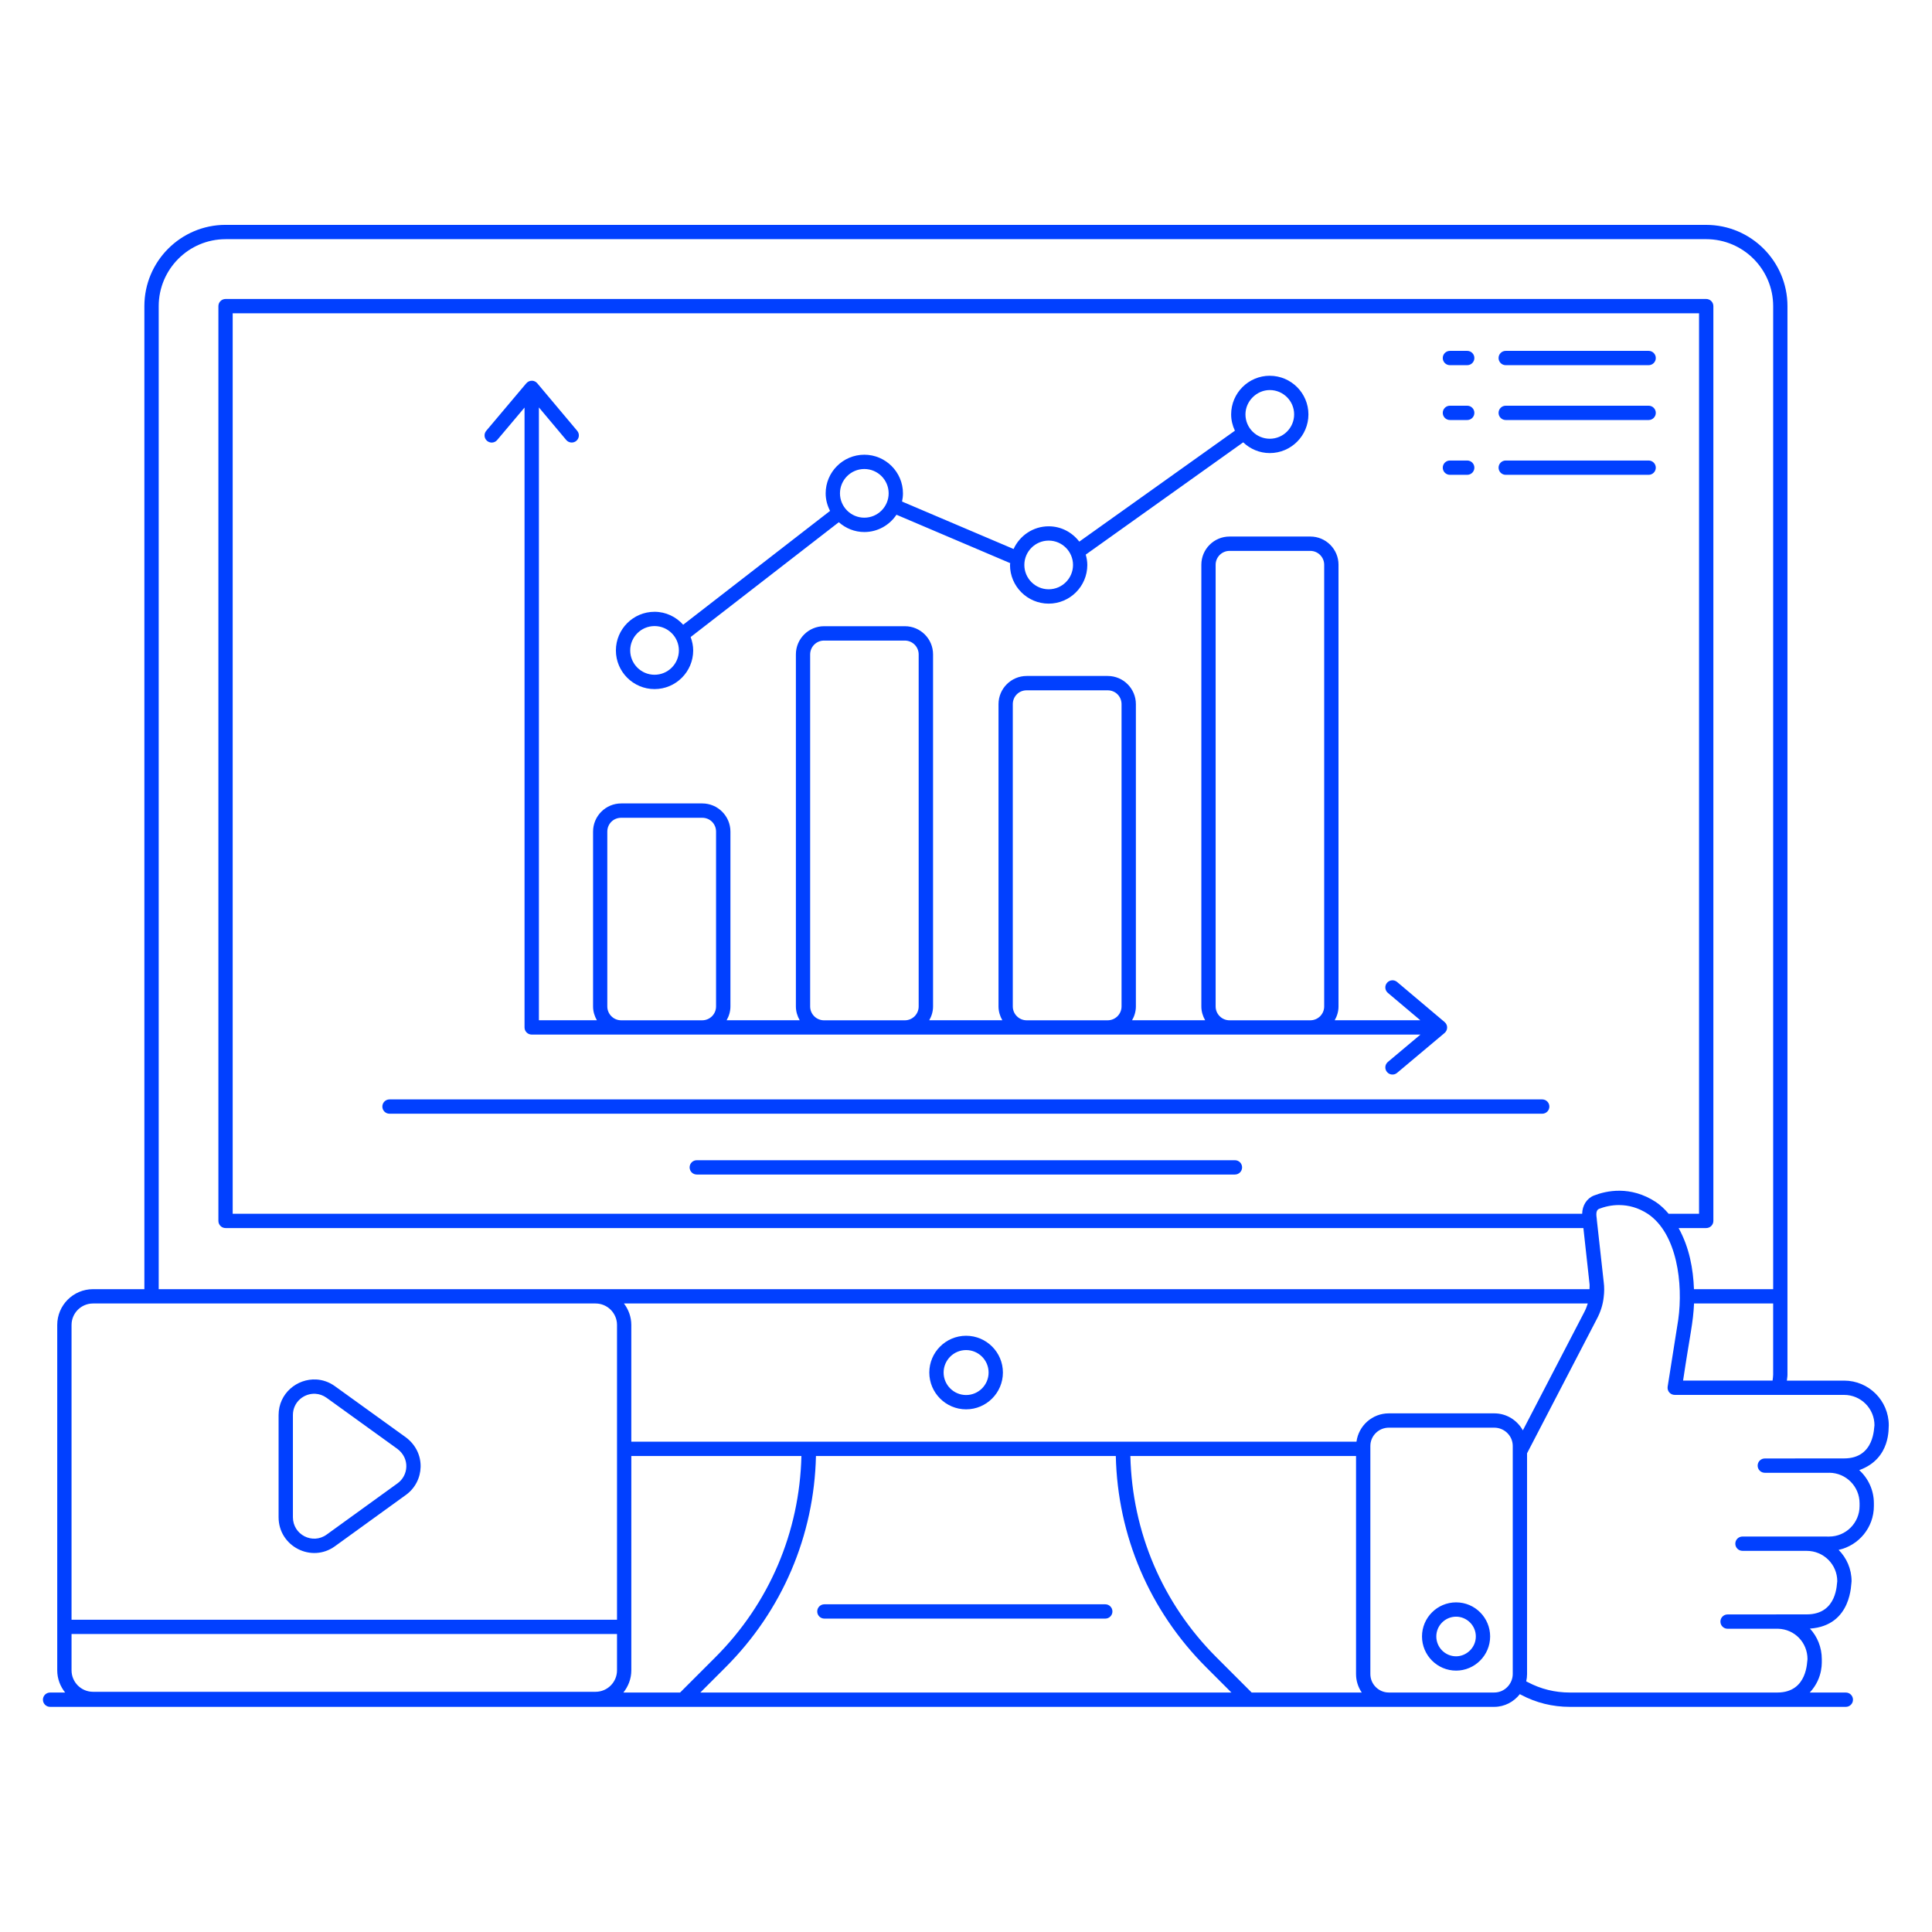 <svg xmlns="http://www.w3.org/2000/svg" xmlns:xlink="http://www.w3.org/1999/xlink" viewBox="0,0,256,256" width="80px" height="80px" fill-rule="nonzero"><g fill="#0140ff" fill-rule="nonzero" stroke="none" stroke-width="1" stroke-linecap="butt" stroke-linejoin="miter" stroke-miterlimit="10" stroke-dasharray="" stroke-dashoffset="0" font-family="none" font-weight="none" font-size="none" text-anchor="none" style="mix-blend-mode: normal"><g transform="scale(1.896,1.896)"><path d="M15.762,15.715c-3.127,0 -5.672,2.548 -5.672,5.68v68.701h-3.59c-1.379,0 -2.5,1.121 -2.5,2.5v24.139c0,0.588 0.212,1.123 0.553,1.551h-1.053c-0.276,0 -0.5,0.224 -0.5,0.5c0,0.276 0.224,0.5 0.5,0.5h44.238h56.693c0.709,0 1.358,-0.342 1.785,-0.887c0.029,0.015 0.062,0.033 0.09,0.047c1.048,0.557 2.193,0.84 3.404,0.84h14.5h4.789c0.276,0 0.5,-0.224 0.5,-0.5c0,-0.276 -0.224,-0.5 -0.5,-0.5h-2.521c0.986,-1.061 0.823,-2.23 0.842,-2.33c0,-0.83 -0.312,-1.581 -0.828,-2.139c2.971,-0.207 2.868,-3.212 2.908,-3.312c0,-0.853 -0.346,-1.626 -0.904,-2.189c1.407,-0.307 2.463,-1.562 2.463,-3.061v-0.199c0,-0.916 -0.395,-1.741 -1.023,-2.314c2.255,-0.809 2.032,-3.034 2.064,-3.135c0,-1.721 -1.4,-3.121 -3.121,-3.121h-4c0.011,-0.138 0.041,-0.267 0.041,-0.41v-74.68c0,-3.132 -2.548,-5.68 -5.68,-5.68zM15.762,16.715h103.479c2.58,0 4.68,2.1 4.68,4.68v68.701h-5.535c-0.054,-1.415 -0.318,-2.906 -1.074,-4.271h1.93c0.276,0 0.5,-0.224 0.5,-0.5v-63.93c0,-0.276 -0.224,-0.5 -0.5,-0.5h-103.479c-0.276,0 -0.5,0.224 -0.5,0.5v63.93c0,0.276 0.224,0.5 0.5,0.5h94.895l0.428,3.895c0.016,0.124 -0.001,0.252 0,0.377h-99.994v-68.701c0,-2.58 2.097,-4.68 4.672,-4.68zM16.262,21.895h102.479v62.93h-2.127c-0.261,-0.31 -0.551,-0.59 -0.889,-0.818c-1.782,-1.169 -3.475,-0.788 -4.33,-0.455c-0.504,0.2 -0.814,0.701 -0.822,1.273h-94.311zM101.33,24.521c-0.276,0 -0.5,0.224 -0.5,0.5c0,0.276 0.224,0.5 0.5,0.5h1.209c0.276,0 0.5,-0.224 0.5,-0.5c0,-0.276 -0.224,-0.5 -0.5,-0.5zM105.23,24.521c-0.276,0 -0.5,0.224 -0.5,0.5c0,0.276 0.224,0.5 0.5,0.5h9.988c0.276,0 0.5,-0.224 0.5,-0.5c0,-0.276 -0.224,-0.5 -0.5,-0.5zM88.742,26.26c-1.489,0 -2.701,1.212 -2.701,2.701c0,0.408 0.099,0.791 0.262,1.139l-10.875,7.752c-0.494,-0.646 -1.264,-1.07 -2.139,-1.07c-1.09,0 -2.027,0.654 -2.453,1.586l-7.795,-3.316c0.04,-0.185 0.064,-0.375 0.064,-0.572c0,-1.489 -1.212,-2.701 -2.701,-2.701c-1.489,0 -2.701,1.212 -2.701,2.701c0,0.443 0.117,0.855 0.307,1.225l-10.264,7.955c-0.495,-0.55 -1.205,-0.904 -2.002,-0.904c-1.489,0 -2.701,1.212 -2.701,2.701c0,1.489 1.212,2.701 2.701,2.701c1.489,0 2.701,-1.212 2.701,-2.701c0,-0.33 -0.069,-0.643 -0.178,-0.936l10.355,-8.025c0.477,0.422 1.096,0.686 1.781,0.686c0.937,0 1.763,-0.481 2.248,-1.209l7.949,3.383c-0.002,0.044 -0.014,0.084 -0.014,0.129c0,1.489 1.212,2.701 2.701,2.701c1.49,0 2.701,-1.212 2.701,-2.701c0,-0.253 -0.044,-0.492 -0.109,-0.725l11.004,-7.846c0.485,0.462 1.137,0.75 1.857,0.75c1.49,0 2.701,-1.212 2.701,-2.701c0,-1.489 -1.211,-2.701 -2.701,-2.701zM37.176,26.609c-0.14,-0.004 -0.284,0.053 -0.391,0.176c-0.001,0.001 -0.003,0 -0.004,0.002l-2.799,3.32c-0.179,0.211 -0.152,0.527 0.059,0.705c0.211,0.178 0.527,0.152 0.705,-0.061l1.912,-2.268v43.32c0,0.276 0.224,0.5 0.5,0.5h62.113l-2.277,1.912c-0.212,0.178 -0.238,0.492 -0.061,0.703c0.177,0.212 0.493,0.24 0.703,0.062l3.322,-2.789c0.201,-0.168 0.269,-0.53 0.002,-0.762l-0.002,-0.002l-3.32,-2.801c-0.21,-0.177 -0.526,-0.15 -0.705,0.061c-0.179,0.211 -0.15,0.525 0.061,0.703l2.268,1.912h-5.984c0.164,-0.287 0.266,-0.613 0.266,-0.967v-30.869c0,-1.085 -0.882,-1.969 -1.967,-1.969h-5.65c-1.085,0 -1.969,0.884 -1.969,1.969v30.869c0,0.354 0.102,0.68 0.266,0.967h-5.107c0.164,-0.287 0.266,-0.613 0.266,-0.967v-21.125c0,-1.085 -0.882,-1.969 -1.967,-1.969h-5.664c-1.085,0 -1.969,0.884 -1.969,1.969v21.125c0,0.354 0.102,0.68 0.266,0.967h-5.107c0.164,-0.287 0.266,-0.613 0.266,-0.967v-24.604c0,-1.085 -0.882,-1.967 -1.967,-1.967h-5.65c-1.085,0 -1.969,0.882 -1.969,1.967v24.604c0,0.354 0.102,0.68 0.266,0.967h-5.107c0.164,-0.287 0.266,-0.613 0.266,-0.967v-12.217c0,-1.085 -0.884,-1.969 -1.969,-1.969h-5.664c-1.085,0 -1.967,0.884 -1.967,1.969v12.217c0,0.354 0.102,0.68 0.266,0.967h-4.051v-42.828l1.91,2.275c0.177,0.212 0.495,0.238 0.705,0.061c0.212,-0.178 0.238,-0.492 0.061,-0.703l-2.789,-3.32c-0.094,-0.112 -0.229,-0.176 -0.369,-0.18zM88.742,27.26c0.938,0 1.701,0.763 1.701,1.701c0,0.938 -0.763,1.701 -1.701,1.701c-0.938,0 -1.701,-0.763 -1.701,-1.701c0,-0.922 0.779,-1.701 1.701,-1.701zM101.33,28.354c-0.276,0 -0.5,0.224 -0.5,0.5c0,0.276 0.224,0.5 0.5,0.5h1.209c0.276,0 0.5,-0.224 0.5,-0.5c0,-0.276 -0.224,-0.5 -0.5,-0.5zM105.23,28.354c-0.276,0 -0.5,0.224 -0.5,0.5c0,0.276 0.224,0.5 0.5,0.5h9.988c0.276,0 0.5,-0.224 0.5,-0.5c0,-0.276 -0.224,-0.5 -0.5,-0.5zM101.33,32.184c-0.276,0 -0.5,0.224 -0.5,0.5c0,0.276 0.224,0.5 0.5,0.5h1.209c0.276,0 0.5,-0.224 0.5,-0.5c0,-0.276 -0.224,-0.5 -0.5,-0.5zM105.23,32.184c-0.276,0 -0.5,0.224 -0.5,0.5c0,0.276 0.224,0.5 0.5,0.5h9.988c0.276,0 0.5,-0.224 0.5,-0.5c0,-0.276 -0.224,-0.5 -0.5,-0.5zM60.404,32.777c0.938,0 1.701,0.763 1.701,1.701c0,0.933 -0.758,1.701 -1.701,1.701c-0.938,0 -1.701,-0.763 -1.701,-1.701c0,-0.938 0.763,-1.701 1.701,-1.701zM73.289,37.781c0.938,0 1.701,0.763 1.701,1.701c0,0.938 -0.763,1.701 -1.701,1.701c-0.938,0 -1.701,-0.763 -1.701,-1.701c0,-0.938 0.763,-1.701 1.701,-1.701zM85.926,38.5h5.648c0.533,0 0.969,0.436 0.969,0.969v30.869c0,0.533 -0.436,0.967 -0.969,0.967h-5.648c-0.533,0 -0.969,-0.434 -0.969,-0.967v-30.869c0,-0.533 0.436,-0.969 0.969,-0.969zM45.744,43.754c0.938,0 1.701,0.763 1.701,1.701c0,0.938 -0.763,1.701 -1.701,1.701c-0.938,0 -1.701,-0.763 -1.701,-1.701c0,-0.938 0.763,-1.701 1.701,-1.701zM57.586,44.768h5.65c0.533,0 0.967,0.434 0.967,0.967v24.604c0,0.533 -0.434,0.967 -0.967,0.967h-5.65c-0.533,0 -0.967,-0.434 -0.967,-0.967v-24.604c0,-0.533 0.434,-0.967 0.967,-0.967zM71.748,48.244h5.664c0.543,0 0.969,0.426 0.969,0.969v21.125c0,0.533 -0.436,0.967 -0.969,0.967h-5.664c-0.533,0 -0.967,-0.434 -0.967,-0.967v-21.125c0,-0.543 0.424,-0.969 0.967,-0.969zM43.41,57.152h5.666c0.543,0 0.967,0.426 0.967,0.969v12.217c0,0.533 -0.434,0.967 -0.967,0.967h-5.666c-0.533,0 -0.967,-0.434 -0.967,-0.967v-12.217c0,-0.543 0.425,-0.969 0.967,-0.969zM27.221,76.834c-0.276,0 -0.5,0.224 -0.5,0.5c0,0.276 0.224,0.5 0.5,0.5h80.559c0.276,0 0.5,-0.224 0.5,-0.5c0,-0.276 -0.224,-0.5 -0.5,-0.5zM48.695,81.084c-0.276,0 -0.5,0.224 -0.5,0.5c0,0.276 0.224,0.5 0.5,0.5h37.611c0.276,0 0.5,-0.224 0.5,-0.5c0,-0.276 -0.224,-0.5 -0.5,-0.5zM113.193,84.219c0.593,0.007 1.277,0.161 1.977,0.619c2.038,1.38 2.47,4.877 2.117,7.389l-0.74,4.68c-0.022,0.145 0.018,0.293 0.113,0.404c0.095,0.11 0.234,0.174 0.381,0.174h11.84c1.169,0 2.119,0.952 2.119,2.121c-0.041,0.1 0.039,2.318 -2.121,2.318l-5.543,0.004c-0.276,0 -0.5,0.224 -0.5,0.5c0,0.276 0.224,0.5 0.5,0.5h4.498c0.003,0 0.007,-0.002 0.01,-0.002c1.169,0.007 2.115,0.959 2.115,2.129v0.199c0,1.175 -0.954,2.131 -2.129,2.131c-0.207,-0 -6.324,-0.002 -6.055,-0.002c-0.276,0 -0.5,0.224 -0.5,0.5c0,0.276 0.224,0.5 0.5,0.5h4.486c0.003,0 0.004,0.002 0.008,0.002c1.175,0 2.131,0.95 2.131,2.119c-0.041,0.1 0.04,2.32 -2.131,2.32c-0.103,0 -5.902,0.004 -5.535,0.004c-0.276,0 -0.5,0.224 -0.5,0.5c0,0.276 0.224,0.5 0.5,0.5h3.529c0.003,0 0.005,0 0.008,0c1.151,0.035 2.049,0.964 2.049,2.127c-0.041,0.1 0.039,2.33 -2.111,2.33h-14.5c-1.046,0 -2.032,-0.244 -2.945,-0.729c-0.033,-0.017 -0.067,-0.033 -0.102,-0.051c0.039,-0.166 0.059,-0.338 0.059,-0.512v-15.428l4.871,-9.377c0.267,-0.499 0.43,-1.019 0.484,-1.531c0.046,-0.354 0.047,-0.714 0.002,-1.059l-0.479,-4.324c0.006,-0.164 -0.155,-0.666 0.162,-0.795c0.336,-0.13 0.838,-0.269 1.432,-0.262zM6.5,91.096h35.121c0.827,0 1.5,0.673 1.5,1.5v20.602h-38.121v-20.602c0,-0.827 0.673,-1.5 1.5,-1.5zM43.607,91.096h67.357c-0.064,0.21 -0.147,0.42 -0.258,0.629l-4.279,8.238c-0.39,-0.704 -1.133,-1.188 -1.996,-1.188h-7.371c-1.159,0 -2.11,0.864 -2.26,1.979c-76.526,-0.002 -7.251,-0 -50.68,0v-8.158c0,-0.565 -0.197,-1.081 -0.514,-1.5zM118.391,91.096h5.529v4.979c0,0.144 -0.027,0.273 -0.041,0.41h-6.254c0.494,-3.295 0.703,-4.002 0.766,-5.389zM67.518,93.352c-1.418,0 -2.572,1.152 -2.572,2.57c0,1.418 1.154,2.572 2.572,2.572c1.418,0 2.572,-1.154 2.572,-2.572c0,-1.418 -1.154,-2.57 -2.572,-2.57zM67.518,94.352c0.866,0 1.572,0.704 1.572,1.57c0,0.866 -0.706,1.572 -1.572,1.572c-0.866,0 -1.572,-0.706 -1.572,-1.572c0,-0.866 0.706,-1.57 1.572,-1.57zM22.107,96.408c-1.339,-0.076 -2.637,0.965 -2.637,2.486v7.141c0,2.037 2.305,3.214 3.941,2.025l4.947,-3.578c1.316,-0.937 1.45,-2.952 0.004,-4.033l-4.949,-3.568c-0.409,-0.298 -0.86,-0.447 -1.307,-0.473zM22.045,97.408c0.267,0.015 0.536,0.104 0.781,0.281l4.943,3.566c0.896,0.674 0.775,1.868 0.008,2.414l-4.951,3.58c-0.984,0.709 -2.355,0.009 -2.355,-1.215v-7.141c0,-0.912 0.774,-1.532 1.574,-1.486zM97.061,99.775h7.369c0.711,0 1.291,0.573 1.291,1.279v15.939c0,0.656 -0.541,1.291 -1.291,1.291h-7.369c-0.711,0 -1.291,-0.58 -1.291,-1.291v-15.939c0,-0.706 0.58,-1.279 1.291,-1.279zM44.121,101.754h11.887c-0.127,5.311 -2.237,10.29 -6.008,14.061l-2.471,2.471h-3.963c0.341,-0.427 0.555,-0.963 0.555,-1.551zM57.025,101.754h20.955c0.126,5.581 2.357,10.809 6.316,14.768l1.764,1.764h-37.117l1.764,-1.764c3.96,-3.96 6.192,-9.188 6.318,-14.768zM78.998,101.754h15.771v15.24c0,0.479 0.148,0.923 0.4,1.291h-7.695l-2.471,-2.471c-3.771,-3.77 -5.879,-8.748 -6.006,-14.061zM101.762,111.984c-1.312,0 -2.383,1.068 -2.383,2.381c0,1.317 1.07,2.389 2.383,2.389c1.298,0 2.379,-1.064 2.379,-2.389c0,-1.294 -1.048,-2.381 -2.379,-2.381zM57.613,112.119c-0.276,0 -0.5,0.224 -0.5,0.5c0,0.276 0.224,0.5 0.5,0.5h19.631c0.276,0 0.5,-0.224 0.5,-0.5c0,-0.276 -0.224,-0.5 -0.5,-0.5zM101.762,112.984c0.744,0 1.379,0.612 1.379,1.381c0,0.792 -0.662,1.389 -1.379,1.389c-0.762,0 -1.383,-0.622 -1.383,-1.389c0,-0.761 0.621,-1.381 1.383,-1.381zM5,114.197h38.121v2.537c0,0.827 -0.673,1.5 -1.5,1.5h-35.121c-0.827,0 -1.5,-0.673 -1.5,-1.5z"></path></g></g></svg>